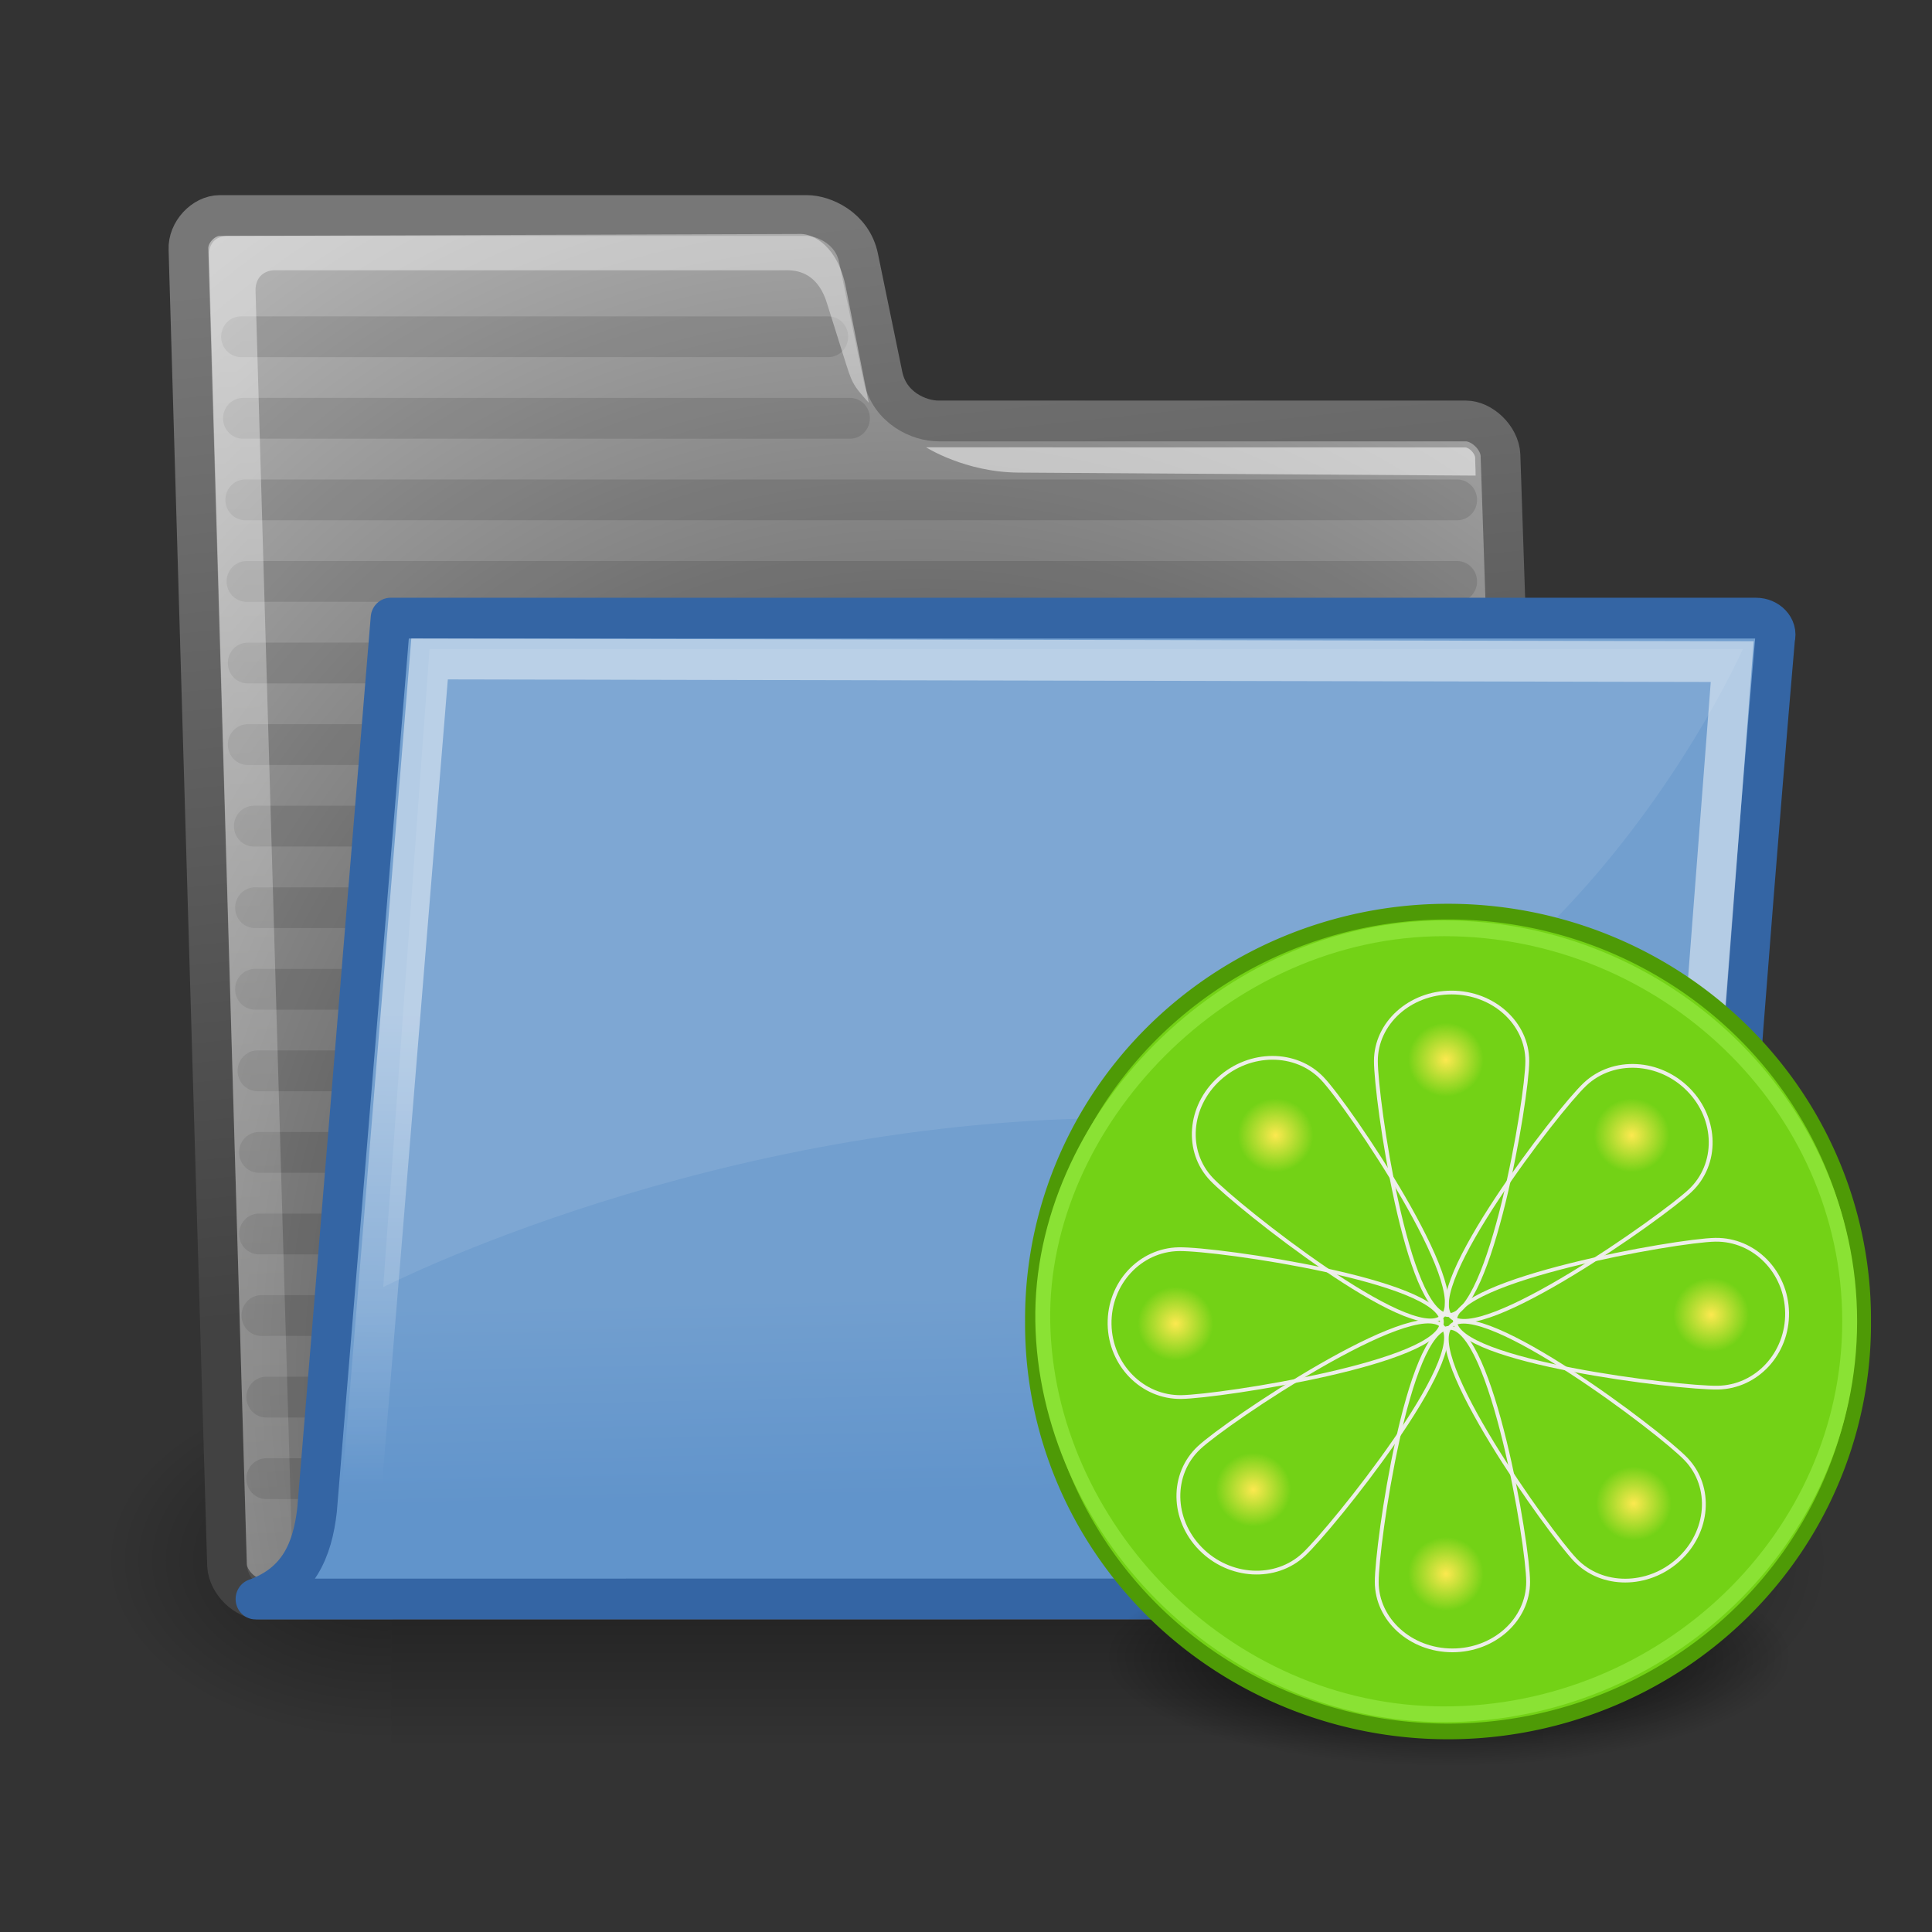 <?xml version="1.0" encoding="UTF-8" standalone="no"?>
<!-- Created with Inkscape (http://www.inkscape.org/) -->
<svg
   xmlns:dc="http://purl.org/dc/elements/1.1/"
   xmlns:cc="http://web.resource.org/cc/"
   xmlns:rdf="http://www.w3.org/1999/02/22-rdf-syntax-ns#"
   xmlns:svg="http://www.w3.org/2000/svg"
   xmlns="http://www.w3.org/2000/svg"
   xmlns:xlink="http://www.w3.org/1999/xlink"
   xmlns:sodipodi="http://sodipodi.sourceforge.net/DTD/sodipodi-0.dtd"
   xmlns:inkscape="http://www.inkscape.org/namespaces/inkscape"
   width="64px"
   height="64px"
   id="svg2676"
   sodipodi:version="0.32"
   inkscape:version="0.45.1"
   sodipodi:docbase="D:\stefan\icons\self\limewire tango icon"
   sodipodi:docname="limewire_folder.svg"
   inkscape:output_extension="org.inkscape.output.svg.inkscape"
   inkscape:export-filename="D:\stefan\icons\self\limewire tango icon\limewire_folder_16x16.png"
   inkscape:export-xdpi="22.5"
   inkscape:export-ydpi="22.5">
  <rect width="100%" height="100%" fill="#333333" stroke="none"/>
  <defs
     id="defs2678">
    <linearGradient
       inkscape:collect="always"
       id="linearGradient13518">
      <stop
         style="stop-color:#fce94f;stop-opacity:1;"
         offset="0"
         id="stop13520" />
      <stop
         style="stop-color:#fce94f;stop-opacity:0;"
         offset="1"
         id="stop13522" />
    </linearGradient>
    <radialGradient
       inkscape:collect="always"
       xlink:href="#linearGradient13518"
       id="radialGradient15687"
       gradientUnits="userSpaceOnUse"
       gradientTransform="matrix(1,0,0,0.849,0,0.945)"
       cx="-13.227"
       cy="6.273"
       fx="-13.227"
       fy="6.273"
       r="3.318" />
    <radialGradient
       inkscape:collect="always"
       xlink:href="#linearGradient13518"
       id="radialGradient15689"
       gradientUnits="userSpaceOnUse"
       gradientTransform="matrix(1,0,0,0.849,0,0.945)"
       cx="-13.227"
       cy="6.273"
       fx="-13.227"
       fy="6.273"
       r="3.318" />
    <radialGradient
       inkscape:collect="always"
       xlink:href="#linearGradient13518"
       id="radialGradient15691"
       gradientUnits="userSpaceOnUse"
       gradientTransform="matrix(1,0,0,0.849,0,0.945)"
       cx="-13.227"
       cy="6.273"
       fx="-13.227"
       fy="6.273"
       r="3.318" />
    <radialGradient
       inkscape:collect="always"
       xlink:href="#linearGradient13518"
       id="radialGradient15693"
       gradientUnits="userSpaceOnUse"
       gradientTransform="matrix(1,0,0,0.849,0,0.945)"
       cx="-13.227"
       cy="6.273"
       fx="-13.227"
       fy="6.273"
       r="3.318" />
    <radialGradient
       inkscape:collect="always"
       xlink:href="#linearGradient13518"
       id="radialGradient15695"
       gradientUnits="userSpaceOnUse"
       gradientTransform="matrix(1,0,0,0.849,0,0.945)"
       cx="-13.227"
       cy="6.273"
       fx="-13.227"
       fy="6.273"
       r="3.318" />
    <radialGradient
       inkscape:collect="always"
       xlink:href="#linearGradient13518"
       id="radialGradient15697"
       gradientUnits="userSpaceOnUse"
       gradientTransform="matrix(1,0,0,0.849,0,0.945)"
       cx="-13.227"
       cy="6.273"
       fx="-13.227"
       fy="6.273"
       r="3.318" />
    <radialGradient
       inkscape:collect="always"
       xlink:href="#linearGradient13518"
       id="radialGradient15699"
       gradientUnits="userSpaceOnUse"
       gradientTransform="matrix(1,0,0,0.849,0,0.945)"
       cx="-13.227"
       cy="6.273"
       fx="-13.227"
       fy="6.273"
       r="3.318" />
    <radialGradient
       inkscape:collect="always"
       xlink:href="#linearGradient13518"
       id="radialGradient15701"
       gradientUnits="userSpaceOnUse"
       gradientTransform="matrix(1,0,0,0.849,0,0.945)"
       cx="-13.227"
       cy="6.273"
       fx="-13.227"
       fy="6.273"
       r="3.318" />
    <radialGradient
       r="8.662"
       fy="19.009"
       fx="31.113"
       cy="19.009"
       cx="31.113"
       gradientUnits="userSpaceOnUse"
       id="radialGradient6115"
       xlink:href="#linearGradient3816"
       inkscape:collect="always" />
    <linearGradient
       y2="52.091"
       x2="9.886"
       y1="37.197"
       x1="8.916"
       gradientTransform="matrix(3.124,0,0,0.97,-79.084,272.773)"
       gradientUnits="userSpaceOnUse"
       id="linearGradient6112"
       xlink:href="#linearGradient2152"
       inkscape:collect="always" />
    <linearGradient
       inkscape:collect="always"
       id="linearGradient5204">
      <stop
         style="stop-color:#c4a000;stop-opacity:1;"
         offset="0"
         id="stop5206" />
      <stop
         style="stop-color:#c4a000;stop-opacity:0;"
         offset="1"
         id="stop5208" />
    </linearGradient>
    <linearGradient
       inkscape:collect="always"
       id="linearGradient5196">
      <stop
         style="stop-color:#c4a000;stop-opacity:1;"
         offset="0"
         id="stop5198" />
      <stop
         style="stop-color:#c4a000;stop-opacity:0;"
         offset="1"
         id="stop5200" />
    </linearGradient>
    <linearGradient
       id="linearGradient6045">
      <stop
         style="stop-color:#ffffff;stop-opacity:1;"
         offset="0"
         id="stop6047" />
      <stop
         style="stop-color:#fff520;stop-opacity:0.891;"
         offset="0.5"
         id="stop6049" />
      <stop
         style="stop-color:#fff300;stop-opacity:0;"
         offset="1"
         id="stop6051" />
    </linearGradient>
    <radialGradient
       inkscape:collect="always"
       xlink:href="#linearGradient12512"
       id="radialGradient6053"
       gradientUnits="userSpaceOnUse"
       cx="55"
       cy="125"
       fx="55"
       fy="125"
       r="14.375" />
    <linearGradient
       id="linearGradient10653">
      <stop
         style="stop-color:#f3f4ff;stop-opacity:1;"
         offset="0"
         id="stop10655" />
      <stop
         style="stop-color:#9193af;stop-opacity:1;"
         offset="1"
         id="stop10657" />
    </linearGradient>
    <linearGradient
       id="linearGradient42174">
      <stop
         style="stop-color:#a0a0a0;stop-opacity:1;"
         offset="0"
         id="stop42176" />
      <stop
         style="stop-color:#ffffff;stop-opacity:1;"
         offset="1"
         id="stop42178" />
    </linearGradient>
    <linearGradient
       id="linearGradient2145">
      <stop
         style="stop-color:#fffffd;stop-opacity:1;"
         offset="0"
         id="stop2147" />
      <stop
         style="stop-color:#cbcbc9;stop-opacity:1;"
         offset="1"
         id="stop2149" />
    </linearGradient>
    <linearGradient
       id="linearGradient37935">
      <stop
         id="stop37937"
         offset="0"
         style="stop-color:#9497b3;stop-opacity:1;" />
      <stop
         id="stop37939"
         offset="1"
         style="stop-color:#4c4059;stop-opacity:1;" />
    </linearGradient>
    <linearGradient
       id="linearGradient2152">
      <stop
         id="stop2154"
         offset="0"
         style="stop-color:#9aa29a;stop-opacity:1;" />
      <stop
         id="stop2156"
         offset="1"
         style="stop-color:#b5beb5;stop-opacity:1;" />
    </linearGradient>
    <linearGradient
       inkscape:collect="always"
       id="linearGradient3816">
      <stop
         style="stop-color:#000000;stop-opacity:1;"
         offset="0"
         id="stop3818" />
      <stop
         style="stop-color:#000000;stop-opacity:0;"
         offset="1"
         id="stop3820" />
    </linearGradient>
    <radialGradient
       inkscape:collect="always"
       xlink:href="#linearGradient3816"
       id="radialGradient3822"
       cx="31.113"
       cy="19.009"
       fx="31.113"
       fy="19.009"
       r="8.662"
       gradientUnits="userSpaceOnUse" />
    <linearGradient
       inkscape:collect="always"
       xlink:href="#linearGradient2152"
       id="linearGradient4307"
       gradientUnits="userSpaceOnUse"
       gradientTransform="matrix(3.124,0,0,0.97,-31.888,-19.595)"
       x1="8.916"
       y1="37.197"
       x2="9.886"
       y2="52.091" />
    <radialGradient
       inkscape:collect="always"
       xlink:href="#linearGradient10653"
       id="radialGradient4309"
       gradientUnits="userSpaceOnUse"
       cx="11.329"
       cy="10.584"
       fx="11.329"
       fy="10.584"
       r="15.532" />
    <radialGradient
       inkscape:collect="always"
       xlink:href="#linearGradient2145"
       id="radialGradient4311"
       gradientUnits="userSpaceOnUse"
       cx="11.902"
       cy="10.045"
       fx="11.902"
       fy="10.045"
       r="29.293" />
    <linearGradient
       inkscape:collect="always"
       xlink:href="#linearGradient42174"
       id="linearGradient4313"
       gradientUnits="userSpaceOnUse"
       x1="6.342"
       y1="7.789"
       x2="22.218"
       y2="25.884" />
    <radialGradient
       inkscape:collect="always"
       xlink:href="#linearGradient5196"
       id="radialGradient5202"
       cx="23.375"
       cy="10.973"
       fx="23.375"
       fy="10.973"
       r="3.348"
       gradientTransform="matrix(3.63,0,0,3.742,-61.486,-29.186)"
       gradientUnits="userSpaceOnUse" />
    <linearGradient
       inkscape:collect="always"
       xlink:href="#linearGradient5204"
       id="linearGradient5210"
       x1="19.667"
       y1="4.257"
       x2="20.33"
       y2="5.285"
       gradientUnits="userSpaceOnUse" />
    <radialGradient
       inkscape:collect="always"
       xlink:href="#linearGradient37935"
       id="radialGradient5212"
       gradientUnits="userSpaceOnUse"
       cx="8.747"
       cy="6.828"
       fx="8.747"
       fy="6.828"
       r="29.89" />
    <radialGradient
       r="117.143"
       fy="486.648"
       fx="605.714"
       cy="486.648"
       cx="605.714"
       gradientTransform="matrix(-2.774,0,0,1.97,112.762,-872.885)"
       gradientUnits="userSpaceOnUse"
       id="radialGradient5441"
       xlink:href="#linearGradient5060"
       inkscape:collect="always" />
    <radialGradient
       r="117.143"
       fy="486.648"
       fx="605.714"
       cy="486.648"
       cx="605.714"
       gradientTransform="matrix(2.774,0,0,1.97,-1891.633,-872.885)"
       gradientUnits="userSpaceOnUse"
       id="radialGradient5439"
       xlink:href="#linearGradient5060"
       inkscape:collect="always" />
    <linearGradient
       y2="609.505"
       x2="302.857"
       y1="366.648"
       x1="302.857"
       gradientTransform="matrix(2.774,0,0,1.97,-1892.179,-872.885)"
       gradientUnits="userSpaceOnUse"
       id="linearGradient5437"
       xlink:href="#linearGradient5048"
       inkscape:collect="always" />
    <linearGradient
       inkscape:collect="always"
       id="linearGradient5060">
      <stop
         style="stop-color:black;stop-opacity:1;"
         offset="0"
         id="stop5062" />
      <stop
         style="stop-color:black;stop-opacity:0;"
         offset="1"
         id="stop5064" />
    </linearGradient>
    <linearGradient
       id="linearGradient5048">
      <stop
         style="stop-color:black;stop-opacity:0;"
         offset="0"
         id="stop5050" />
      <stop
         id="stop5056"
         offset="0.5"
         style="stop-color:black;stop-opacity:1;" />
      <stop
         style="stop-color:black;stop-opacity:0;"
         offset="1"
         id="stop5052" />
    </linearGradient>
    <linearGradient
       id="linearGradient12512">
      <stop
         style="stop-color:#ffffff;stop-opacity:1;"
         offset="0"
         id="stop12513" />
      <stop
         style="stop-color:#fff520;stop-opacity:0.891;"
         offset="0.5"
         id="stop12517" />
      <stop
         style="stop-color:#fff300;stop-opacity:0;"
         offset="1"
         id="stop12514" />
    </linearGradient>
    <radialGradient
       inkscape:collect="always"
       xlink:href="#linearGradient12512"
       id="radialGradient278"
       gradientUnits="userSpaceOnUse"
       cx="55"
       cy="125"
       fx="55"
       fy="125"
       r="14.375" />
    <linearGradient
       id="linearGradient2094">
      <stop
         style="stop-color:#d6e3f0;stop-opacity:1;"
         offset="0"
         id="stop2096" />
      <stop
         style="stop-color:#95b1cf;stop-opacity:1;"
         offset="1"
         id="stop2098" />
    </linearGradient>
    <linearGradient
       id="linearGradient2803">
      <stop
         id="stop2805"
         offset="0"
         style="stop-color:#ffffff;stop-opacity:1;" />
      <stop
         id="stop2807"
         offset="1"
         style="stop-color:#cbcbcb;stop-opacity:1;" />
    </linearGradient>
    <linearGradient
       id="linearGradient2795">
      <stop
         id="stop2797"
         offset="0"
         style="stop-color:#000000;stop-opacity:0.069;" />
      <stop
         id="stop2799"
         offset="1"
         style="stop-color:#ffffff;stop-opacity:1;" />
    </linearGradient>
    <radialGradient
       inkscape:collect="always"
       xlink:href="#linearGradient5060"
       id="radialGradient5013"
       gradientUnits="userSpaceOnUse"
       cx="605.714"
       cy="486.648"
       fx="605.714"
       fy="486.648"
       r="117.143"
       gradientTransform="matrix(2.774,0,0,1.97,-1891.633,-872.885)" />
    <linearGradient
       inkscape:collect="always"
       xlink:href="#linearGradient5048"
       id="linearGradient5016"
       gradientUnits="userSpaceOnUse"
       x1="302.857"
       y1="366.648"
       x2="302.857"
       y2="609.505"
       gradientTransform="matrix(2.774,0,0,1.97,-1892.179,-872.885)" />
    <radialGradient
       inkscape:collect="always"
       xlink:href="#linearGradient5060"
       id="radialGradient5020"
       gradientUnits="userSpaceOnUse"
       gradientTransform="matrix(-2.774,0,0,1.97,112.762,-872.885)"
       cx="605.714"
       cy="486.648"
       fx="605.714"
       fy="486.648"
       r="117.143" />
    <linearGradient
       id="linearGradient5791">
      <stop
         style="stop-color:#ffffff;stop-opacity:1;"
         offset="0"
         id="stop5793" />
      <stop
         style="stop-color:#fff520;stop-opacity:0.891;"
         offset="0.5"
         id="stop5795" />
      <stop
         style="stop-color:#fff300;stop-opacity:0;"
         offset="1"
         id="stop5797" />
    </linearGradient>
    <linearGradient
       id="linearGradient3983">
      <stop
         id="stop3984"
         offset="0"
         style="stop-color:#ffffff;stop-opacity:0.876;" />
      <stop
         id="stop3985"
         offset="1"
         style="stop-color:#fffffe;stop-opacity:0;" />
    </linearGradient>
    <linearGradient
       id="linearGradient1789">
      <stop
         id="stop1790"
         offset="0"
         style="stop-color:#202020;stop-opacity:1;" />
      <stop
         id="stop1791"
         offset="1"
         style="stop-color:#b9b9b9;stop-opacity:1;" />
    </linearGradient>
    <linearGradient
       inkscape:collect="always"
       id="linearGradient319">
      <stop
         style="stop-color:#ffffff;stop-opacity:1;"
         offset="0"
         id="stop320" />
      <stop
         style="stop-color:#ffffff;stop-opacity:0;"
         offset="1"
         id="stop321" />
    </linearGradient>
    <linearGradient
       id="linearGradient3096">
      <stop
         style="stop-color:#424242;stop-opacity:1;"
         offset="0"
         id="stop3098" />
      <stop
         style="stop-color:#777777;stop-opacity:1;"
         offset="1"
         id="stop3100" />
    </linearGradient>
    <linearGradient
       id="linearGradient9766">
      <stop
         id="stop9768"
         offset="0"
         style="stop-color:#6194cb;stop-opacity:1;" />
      <stop
         id="stop9770"
         offset="1"
         style="stop-color:#729fcf;stop-opacity:1;" />
    </linearGradient>
    <linearGradient
       id="linearGradient5762">
      <stop
         id="stop5764"
         offset="0"
         style="stop-color:black;stop-opacity:0;" />
      <stop
         style="stop-color:black;stop-opacity:1;"
         offset="0.5"
         id="stop5766" />
      <stop
         id="stop5768"
         offset="1"
         style="stop-color:black;stop-opacity:0;" />
    </linearGradient>
    <linearGradient
       inkscape:collect="always"
       xlink:href="#linearGradient5048"
       id="linearGradient5964"
       gradientUnits="userSpaceOnUse"
       gradientTransform="matrix(6.0069739e-2,0,0,3.750007e-2,5.972,32.334)"
       x1="302.857"
       y1="366.648"
       x2="302.857"
       y2="609.505" />
    <radialGradient
       inkscape:collect="always"
       xlink:href="#linearGradient5060"
       id="radialGradient5966"
       gradientUnits="userSpaceOnUse"
       gradientTransform="matrix(6.0069739e-2,0,0,3.750007e-2,5.984,32.334)"
       cx="605.714"
       cy="486.648"
       fx="605.714"
       fy="486.648"
       r="117.143" />
    <radialGradient
       inkscape:collect="always"
       xlink:href="#linearGradient5060"
       id="radialGradient5968"
       gradientUnits="userSpaceOnUse"
       gradientTransform="matrix(-6.0069739e-2,0,0,3.750007e-2,49.382,32.334)"
       cx="605.714"
       cy="486.648"
       fx="605.714"
       fy="486.648"
       r="117.143" />
    <radialGradient
       inkscape:collect="always"
       xlink:href="#linearGradient1789"
       id="radialGradient5970"
       gradientUnits="userSpaceOnUse"
       gradientTransform="matrix(1.055,-2.734504e-2,0.178,1.191,0.953,4.893)"
       cx="20.706"
       cy="37.518"
       fx="20.706"
       fy="37.518"
       r="30.905" />
    <linearGradient
       inkscape:collect="always"
       xlink:href="#linearGradient3096"
       id="linearGradient5972"
       gradientUnits="userSpaceOnUse"
       gradientTransform="translate(4.525,12.018)"
       x1="18.113"
       y1="31.368"
       x2="15.515"
       y2="6.18" />
    <linearGradient
       inkscape:collect="always"
       xlink:href="#linearGradient3983"
       id="linearGradient5974"
       gradientUnits="userSpaceOnUse"
       gradientTransform="matrix(1.517,0,0,0.709,3.645,10.7)"
       x1="6.23"
       y1="13.773"
       x2="9.898"
       y2="66.834" />
    <linearGradient
       inkscape:collect="always"
       xlink:href="#linearGradient9766"
       id="linearGradient5976"
       gradientUnits="userSpaceOnUse"
       gradientTransform="translate(4.525,12.018)"
       x1="22.176"
       y1="36.988"
       x2="22.065"
       y2="32.05" />
    <linearGradient
       inkscape:collect="always"
       xlink:href="#linearGradient319"
       id="linearGradient5978"
       gradientUnits="userSpaceOnUse"
       gradientTransform="matrix(1.317,0,0,0.816,3.645,10.7)"
       x1="13.036"
       y1="32.567"
       x2="12.854"
       y2="46.689" />
    <radialGradient
       inkscape:collect="always"
       xlink:href="#linearGradient3816"
       id="radialGradient6008"
       gradientUnits="userSpaceOnUse"
       cx="31.113"
       cy="19.009"
       fx="31.113"
       fy="19.009"
       r="8.662" />
    <radialGradient
       inkscape:collect="always"
       xlink:href="#linearGradient13518"
       id="radialGradient6010"
       gradientUnits="userSpaceOnUse"
       gradientTransform="matrix(1,0,0,0.849,0,0.945)"
       cx="-13.227"
       cy="6.273"
       fx="-13.227"
       fy="6.273"
       r="3.318" />
    <radialGradient
       inkscape:collect="always"
       xlink:href="#linearGradient13518"
       id="radialGradient6012"
       gradientUnits="userSpaceOnUse"
       gradientTransform="matrix(1,0,0,0.849,0,0.945)"
       cx="-13.227"
       cy="6.273"
       fx="-13.227"
       fy="6.273"
       r="3.318" />
    <radialGradient
       inkscape:collect="always"
       xlink:href="#linearGradient13518"
       id="radialGradient6014"
       gradientUnits="userSpaceOnUse"
       gradientTransform="matrix(1,0,0,0.849,0,0.945)"
       cx="-13.227"
       cy="6.273"
       fx="-13.227"
       fy="6.273"
       r="3.318" />
    <radialGradient
       inkscape:collect="always"
       xlink:href="#linearGradient13518"
       id="radialGradient6016"
       gradientUnits="userSpaceOnUse"
       gradientTransform="matrix(1,0,0,0.849,0,0.945)"
       cx="-13.227"
       cy="6.273"
       fx="-13.227"
       fy="6.273"
       r="3.318" />
    <radialGradient
       inkscape:collect="always"
       xlink:href="#linearGradient13518"
       id="radialGradient6018"
       gradientUnits="userSpaceOnUse"
       gradientTransform="matrix(1,0,0,0.849,0,0.945)"
       cx="-13.227"
       cy="6.273"
       fx="-13.227"
       fy="6.273"
       r="3.318" />
    <radialGradient
       inkscape:collect="always"
       xlink:href="#linearGradient13518"
       id="radialGradient6020"
       gradientUnits="userSpaceOnUse"
       gradientTransform="matrix(1,0,0,0.849,0,0.945)"
       cx="-13.227"
       cy="6.273"
       fx="-13.227"
       fy="6.273"
       r="3.318" />
    <radialGradient
       inkscape:collect="always"
       xlink:href="#linearGradient13518"
       id="radialGradient6022"
       gradientUnits="userSpaceOnUse"
       gradientTransform="matrix(1,0,0,0.849,0,0.945)"
       cx="-13.227"
       cy="6.273"
       fx="-13.227"
       fy="6.273"
       r="3.318" />
    <radialGradient
       inkscape:collect="always"
       xlink:href="#linearGradient13518"
       id="radialGradient6024"
       gradientUnits="userSpaceOnUse"
       gradientTransform="matrix(1,0,0,0.849,0,0.945)"
       cx="-13.227"
       cy="6.273"
       fx="-13.227"
       fy="6.273"
       r="3.318" />
  </defs>
  <sodipodi:namedview
     id="base"
     pagecolor="#ffffff"
     bordercolor="#666666"
     borderopacity="1.0"
     inkscape:pageopacity="0"
     inkscape:pageshadow="2"
     inkscape:zoom="8"
     inkscape:cx="26.541013"
     inkscape:cy="33.409923"
     inkscape:current-layer="layer1"
     showgrid="true"
     inkscape:document-units="px"
     inkscape:grid-bbox="true"
     inkscape:window-width="1280"
     inkscape:window-height="911"
     inkscape:window-x="-4"
     inkscape:window-y="22" />
  <g
     id="layer1"
     inkscape:label="Layer 1"
     inkscape:groupmode="layer">
    <g
       id="g5938"
       transform="matrix(1.316,0,0,1.351,-4.385,-16.65)">
      <rect
         style="opacity:0.402;color:#000000;fill:url(#linearGradient5964);fill-opacity:1;fill-rule:nonzero;stroke:none;stroke-width:1;stroke-linecap:round;stroke-linejoin:miter;marker:none;marker-start:none;marker-mid:none;marker-end:none;stroke-miterlimit:4;stroke-dasharray:none;stroke-dashoffset:0;stroke-opacity:1;visibility:visible;display:inline;overflow:visible"
         id="rect4173"
         width="29.005"
         height="9.107"
         x="13.18"
         y="46.083" />
      <path
         style="opacity:0.402;color:#000000;fill:url(#radialGradient5966);fill-opacity:1;fill-rule:nonzero;stroke:none;stroke-width:1;stroke-linecap:round;stroke-linejoin:miter;marker:none;marker-start:none;marker-mid:none;marker-end:none;stroke-miterlimit:4;stroke-dasharray:none;stroke-dashoffset:0;stroke-opacity:1;visibility:visible;display:inline;overflow:visible"
         d="M 42.185,46.083 C 42.185,46.083 42.185,55.19 42.185,55.19 C 45.279,55.207 49.664,53.15 49.664,50.636 C 49.664,48.122 46.212,46.083 42.185,46.083 z "
         id="path5058"
         sodipodi:nodetypes="cccc" />
      <path
         sodipodi:nodetypes="cccc"
         id="path5018"
         d="M 13.18,46.083 C 13.18,46.083 13.18,55.19 13.18,55.19 C 10.087,55.207 5.702,53.15 5.702,50.636 C 5.702,48.122 9.154,46.083 13.18,46.083 z "
         style="opacity:0.402;color:#000000;fill:url(#radialGradient5968);fill-opacity:1;fill-rule:nonzero;stroke:none;stroke-width:1;stroke-linecap:round;stroke-linejoin:miter;marker:none;marker-start:none;marker-mid:none;marker-end:none;stroke-miterlimit:4;stroke-dasharray:none;stroke-dashoffset:0;stroke-opacity:1;visibility:visible;display:inline;overflow:visible" />
      <path
         d="M 9.047,50.706 C 9.068,51.122 9.507,51.538 9.923,51.538 L 41.25,51.538 C 41.666,51.538 42.061,51.122 42.039,50.706 L 41.102,23.479 C 41.081,23.063 40.643,22.646 40.226,22.646 L 26.955,22.646 C 26.47,22.646 25.721,22.331 25.554,21.54 L 24.942,18.647 C 24.787,17.911 24.06,17.609 23.644,17.609 L 8.865,17.609 C 8.449,17.609 8.054,18.025 8.076,18.441 L 9.047,50.706 z "
         id="path216"
         style="fill:url(#radialGradient5970);fill-opacity:1;fill-rule:nonzero;stroke:url(#linearGradient5972);stroke-width:1;stroke-linecap:round;stroke-linejoin:round;stroke-miterlimit:4;stroke-dasharray:none;stroke-opacity:1"
         sodipodi:nodetypes="ccccccssssccc" />
      <path
         sodipodi:nodetypes="cc"
         id="path9788"
         d="M 9.751,34.581 L 40.017,34.581"
         style="opacity:0.114;color:#000000;fill:#729fcf;fill-opacity:1;fill-rule:nonzero;stroke:#000000;stroke-width:1;stroke-linecap:round;stroke-linejoin:round;marker:none;marker-start:none;marker-mid:none;marker-end:none;stroke-miterlimit:4;stroke-dasharray:none;stroke-dashoffset:0;stroke-opacity:1;visibility:visible;display:inline;overflow:visible" />
      <path
         sodipodi:nodetypes="cc"
         id="path9784"
         d="M 9.567,30.581 L 40.014,30.581"
         style="opacity:0.114;color:#000000;fill:#729fcf;fill-opacity:1;fill-rule:nonzero;stroke:#000000;stroke-width:1;stroke-linecap:round;stroke-linejoin:round;marker:none;marker-start:none;marker-mid:none;marker-end:none;stroke-miterlimit:4;stroke-dasharray:none;stroke-dashoffset:0;stroke-opacity:1;visibility:visible;display:inline;overflow:visible" />
      <path
         style="opacity:0.114;color:#000000;fill:#729fcf;fill-opacity:1;fill-rule:nonzero;stroke:#000000;stroke-width:1;stroke-linecap:round;stroke-linejoin:round;marker:none;marker-start:none;marker-mid:none;marker-end:none;stroke-miterlimit:4;stroke-dasharray:none;stroke-dashoffset:0;stroke-opacity:1;visibility:visible;display:inline;overflow:visible"
         d="M 9.506,24.581 L 40.013,24.581"
         id="path9778"
         sodipodi:nodetypes="cc" />
      <path
         style="opacity:0.114;color:#000000;fill:#729fcf;fill-opacity:1;fill-rule:nonzero;stroke:#000000;stroke-width:1;stroke-linecap:round;stroke-linejoin:round;marker:none;marker-start:none;marker-mid:none;marker-end:none;stroke-miterlimit:4;stroke-dasharray:none;stroke-dashoffset:0;stroke-opacity:1;visibility:visible;display:inline;overflow:visible"
         d="M 9.911,44.581 L 40.02,44.581"
         id="path9798"
         sodipodi:nodetypes="cc" />
      <path
         sodipodi:nodetypes="cc"
         id="path9800"
         d="M 10.034,46.581 L 40.022,46.581"
         style="opacity:0.114;color:#000000;fill:#729fcf;fill-opacity:1;fill-rule:nonzero;stroke:#000000;stroke-width:1;stroke-linecap:round;stroke-linejoin:round;marker:none;marker-start:none;marker-mid:none;marker-end:none;stroke-miterlimit:4;stroke-dasharray:none;stroke-dashoffset:0;stroke-opacity:1;visibility:visible;display:inline;overflow:visible" />
      <path
         style="opacity:0.114;color:#000000;fill:#729fcf;fill-opacity:1;fill-rule:nonzero;stroke:#000000;stroke-width:1;stroke-linecap:round;stroke-linejoin:round;marker:none;marker-start:none;marker-mid:none;marker-end:none;stroke-miterlimit:4;stroke-dasharray:none;stroke-dashoffset:0;stroke-opacity:1;visibility:visible;display:inline;overflow:visible"
         d="M 9.567,28.581 L 40.014,28.581"
         id="path9782"
         sodipodi:nodetypes="cc" />
      <path
         sodipodi:nodetypes="cc"
         id="path9780"
         d="M 9.536,26.581 L 40.013,26.581"
         style="opacity:0.114;color:#000000;fill:#729fcf;fill-opacity:1;fill-rule:nonzero;stroke:#000000;stroke-width:1;stroke-linecap:round;stroke-linejoin:round;marker:none;marker-start:none;marker-mid:none;marker-end:none;stroke-miterlimit:4;stroke-dasharray:none;stroke-dashoffset:0;stroke-opacity:1;visibility:visible;display:inline;overflow:visible" />
      <path
         sodipodi:nodetypes="cc"
         id="path9776"
         d="M 9.447,22.581 L 24.728,22.581"
         style="opacity:0.114;color:#000000;fill:#729fcf;fill-opacity:1;fill-rule:nonzero;stroke:#000000;stroke-width:1;stroke-linecap:round;stroke-linejoin:round;marker:none;marker-start:none;marker-mid:none;marker-end:none;stroke-miterlimit:4;stroke-dasharray:none;stroke-dashoffset:0;stroke-opacity:1;visibility:visible;display:inline;overflow:visible" />
      <path
         style="opacity:0.114;color:#000000;fill:#729fcf;fill-opacity:1;fill-rule:nonzero;stroke:#000000;stroke-width:1;stroke-linecap:round;stroke-linejoin:round;marker:none;marker-start:none;marker-mid:none;marker-end:none;stroke-miterlimit:4;stroke-dasharray:none;stroke-dashoffset:0;stroke-opacity:1;visibility:visible;display:inline;overflow:visible"
         d="M 9.399,20.581 L 24.182,20.581"
         id="path9774"
         sodipodi:nodetypes="cc" />
      <path
         style="opacity:0.114;color:#000000;fill:#729fcf;fill-opacity:1;fill-rule:nonzero;stroke:#000000;stroke-width:1;stroke-linecap:round;stroke-linejoin:round;marker:none;marker-start:none;marker-mid:none;marker-end:none;stroke-miterlimit:4;stroke-dasharray:none;stroke-dashoffset:0;stroke-opacity:1;visibility:visible;display:inline;overflow:visible"
         d="M 9.85,40.581 L 40.019,40.581"
         id="path9794"
         sodipodi:nodetypes="cc" />
      <path
         sodipodi:nodetypes="cc"
         id="path9792"
         d="M 9.813,38.581 L 40.018,38.581"
         style="opacity:0.114;color:#000000;fill:#729fcf;fill-opacity:1;fill-rule:nonzero;stroke:#000000;stroke-width:1;stroke-linecap:round;stroke-linejoin:round;marker:none;marker-start:none;marker-mid:none;marker-end:none;stroke-miterlimit:4;stroke-dasharray:none;stroke-dashoffset:0;stroke-opacity:1;visibility:visible;display:inline;overflow:visible" />
      <path
         style="opacity:0.114;color:#000000;fill:#729fcf;fill-opacity:1;fill-rule:nonzero;stroke:#000000;stroke-width:1;stroke-linecap:round;stroke-linejoin:round;marker:none;marker-start:none;marker-mid:none;marker-end:none;stroke-miterlimit:4;stroke-dasharray:none;stroke-dashoffset:0;stroke-opacity:1;visibility:visible;display:inline;overflow:visible"
         d="M 9.751,36.581 L 40.017,36.581"
         id="path9790"
         sodipodi:nodetypes="cc" />
      <path
         style="opacity:0.114;color:#000000;fill:#729fcf;fill-opacity:1;fill-rule:nonzero;stroke:#000000;stroke-width:1;stroke-linecap:round;stroke-linejoin:round;marker:none;marker-start:none;marker-mid:none;marker-end:none;stroke-miterlimit:4;stroke-dasharray:none;stroke-dashoffset:0;stroke-opacity:1;visibility:visible;display:inline;overflow:visible"
         d="M 9.721,32.581 L 40.017,32.581"
         id="path9786"
         sodipodi:nodetypes="cc" />
      <path
         sodipodi:nodetypes="cc"
         id="path9796"
         d="M 9.85,42.581 L 40.019,42.581"
         style="opacity:0.114;color:#000000;fill:#729fcf;fill-opacity:1;fill-rule:nonzero;stroke:#000000;stroke-width:1;stroke-linecap:round;stroke-linejoin:round;marker:none;marker-start:none;marker-mid:none;marker-end:none;stroke-miterlimit:4;stroke-dasharray:none;stroke-dashoffset:0;stroke-opacity:1;visibility:visible;display:inline;overflow:visible" />
      <path
         style="opacity:0.114;color:#000000;fill:#729fcf;fill-opacity:1;fill-rule:nonzero;stroke:#000000;stroke-width:1;stroke-linecap:round;stroke-linejoin:round;marker:none;marker-start:none;marker-mid:none;marker-end:none;stroke-miterlimit:4;stroke-dasharray:none;stroke-dashoffset:0;stroke-opacity:1;visibility:visible;display:inline;overflow:visible"
         d="M 10.034,48.581 L 40.022,48.581"
         id="path9802"
         sodipodi:nodetypes="cc" />
      <path
         style="opacity:0.451;color:#000000;fill:url(#linearGradient5974);fill-opacity:1;fill-rule:nonzero;stroke:none;stroke-width:1.214;stroke-linecap:butt;stroke-linejoin:miter;marker:none;marker-start:none;marker-mid:none;marker-end:none;stroke-miterlimit:4;stroke-dashoffset:0;stroke-opacity:1;visibility:visible;display:block;overflow:visible"
         d="M 10.593,50.882 C 10.61,51.194 10.412,51.403 10.095,51.299 L 10.095,51.299 C 9.777,51.194 9.558,50.986 9.542,50.674 L 8.594,18.61 C 8.577,18.297 8.759,18.109 9.071,18.109 L 23.493,18.061 C 23.806,18.061 24.425,18.362 24.626,19.383 L 25.2,22.199 C 24.773,21.734 24.781,21.719 24.562,21.042 L 24.156,19.783 C 23.937,19.055 23.458,18.951 23.146,18.951 L 10.258,18.951 C 9.946,18.951 9.748,19.159 9.765,19.471 L 10.703,50.986 L 10.593,50.882 z "
         id="path219"
         sodipodi:nodetypes="cccccccccscccccc" />
      <path
         sodipodi:nodetypes="cscscs"
         id="path221"
         d="M 40.465,23.551 C 40.465,23.45 40.318,23.294 40.207,23.294 L 26.644,23.292 C 26.644,23.292 27.625,23.904 28.968,23.912 L 40.476,23.986 C 40.476,23.766 40.465,23.72 40.465,23.551 z "
         style="fill:#ffffff;fill-opacity:0.508;fill-rule:nonzero;stroke:none;stroke-width:0.999;stroke-miterlimit:4" />
      <path
         style="color:#000000;fill:url(#linearGradient5976);fill-opacity:1;fill-rule:nonzero;stroke:#3465a4;stroke-width:1;stroke-linecap:butt;stroke-linejoin:round;marker:none;marker-start:none;marker-mid:none;marker-end:none;stroke-miterlimit:4;stroke-dasharray:none;stroke-dashoffset:0;stroke-opacity:1;visibility:visible;display:block"
         d="M 44.308,51.529 C 45.452,51.485 46.271,50.433 46.355,49.208 C 47.147,37.659 48.015,27.976 48.015,27.976 C 48.087,27.728 47.847,27.481 47.535,27.481 L 13.163,27.481 C 13.163,27.481 11.313,49.348 11.313,49.348 C 11.199,50.33 10.847,51.153 9.763,51.532 L 44.308,51.529 z "
         id="path233"
         sodipodi:nodetypes="cscccscc"
         inkscape:export-filename="/home/jimmac/ximian_art/icons/nautilus/suse93/gnome-fs-directory.png"
         inkscape:export-xdpi="74.800003"
         inkscape:export-ydpi="74.800003" />
      <path
         sodipodi:nodetypes="ccsscsc"
         id="path304"
         d="M 14.145,28.482 L 46.936,28.547 L 45.362,48.549 C 45.278,49.62 44.911,49.977 43.49,49.977 C 41.618,49.977 14.812,49.945 12.095,49.945 C 12.328,49.624 12.429,48.956 12.43,48.94 L 14.145,28.482 z "
         style="opacity:0.466;fill:none;fill-opacity:1;fill-rule:evenodd;stroke:url(#linearGradient5978);stroke-width:1px;stroke-linecap:round;stroke-linejoin:miter;stroke-opacity:1" />
      <path
         sodipodi:nodetypes="ccccc"
         id="path323"
         d="M 14.145,28.241 L 12.978,43.885 C 12.978,43.885 21.275,39.737 31.645,39.737 C 42.015,39.737 47.2,28.241 47.2,28.241 L 14.145,28.241 z "
         style="fill:#ffffff;fill-opacity:0.089;fill-rule:evenodd;stroke:none;stroke-width:1px;stroke-linecap:butt;stroke-linejoin:miter;stroke-opacity:1" />
    </g>
    <g
       id="g16040"
       transform="matrix(0.513,0,0,0.501,31.56,28.028)">
      <path
         transform="matrix(2.563,0,0,0.837,-47.747,37.678)"
         sodipodi:type="arc"
         style="color:#000000;fill:url(#radialGradient6008);fill-opacity:1;fill-rule:evenodd;stroke:none;stroke-width:1px;stroke-linecap:round;stroke-linejoin:round;marker:none;marker-start:none;marker-mid:none;marker-end:none;stroke-miterlimit:4;stroke-dasharray:none;stroke-dashoffset:0;stroke-opacity:1;visibility:visible;display:inline;overflow:visible"
         id="path4318"
         sodipodi:cx="31.112698"
         sodipodi:cy="19.008621"
         sodipodi:rx="8.6620579"
         sodipodi:ry="8.6620579"
         d="M 39.775 19.009 A 8.662 8.662 0 1 1  22.451,19.009 A 8.662 8.662 0 1 1  39.775 19.009 z" />
      <g
         transform="translate(-0.115,0)"
         id="g15703">
        <g
           id="g6565"
           transform="translate(0.137,-9.1916531e-2)">
          <path
             transform="matrix(1.054,0,0,1.133,-5.599,-3.235)"
             d="M 61.091 30.682 A 25.455 23.773 0 1 1  10.182,30.682 A 25.455 23.773 0 1 1  61.091 30.682 z"
             sodipodi:ry="23.772728"
             sodipodi:rx="25.454546"
             sodipodi:cy="30.681818"
             sodipodi:cx="35.636364"
             id="path2684"
             style="fill:#73d216;fill-opacity:1;fill-rule:evenodd;stroke:#4e9a06;stroke-width:0.915;stroke-linecap:butt;stroke-linejoin:round;stroke-miterlimit:4;stroke-dasharray:none;stroke-dashoffset:0;stroke-opacity:1"
             sodipodi:type="arc" />
          <path
             sodipodi:nodetypes="csssc"
             id="path4624"
             d="M 61.54,30.682 C 61.54,43.804 49.687,54.455 35.636,54.455 C 21.585,54.455 10.21,43.055 10.002,30.682 C 9.799,18.642 21.585,6.909 35.636,6.909 C 49.687,6.909 61.54,17.559 61.54,30.682 z "
             style="fill:none;fill-opacity:1;fill-rule:evenodd;stroke:#8ae234;stroke-width:0.951;stroke-linecap:butt;stroke-linejoin:round;stroke-miterlimit:4;stroke-dashoffset:0;stroke-opacity:1"
             transform="matrix(1.011,0,0,1.093,-4.319,-2.023)" />
        </g>
        <g
           id="g15664"
           transform="translate(-0.471,0.558)">
          <path
             transform="matrix(0.734,0,0,0.864,31.14,13.147)"
             d="M -9.909 6.273 A 3.318 2.818 0 1 1  -16.545,6.273 A 3.318 2.818 0 1 1  -9.909 6.273 z"
             sodipodi:ry="2.8181818"
             sodipodi:rx="3.3181818"
             sodipodi:cy="6.272727"
             sodipodi:cx="-13.227273"
             id="path15508"
             style="fill:url(#radialGradient6010);fill-opacity:1;fill-rule:evenodd;stroke:none;stroke-width:0.25;stroke-linecap:butt;stroke-linejoin:round;stroke-miterlimit:4;stroke-dasharray:none;stroke-dashoffset:0;stroke-opacity:1"
             sodipodi:type="arc" />
          <g
             id="g15622">
            <g
               id="g15572">
              <path
                 sodipodi:nodetypes="csssc"
                 id="path6569"
                 d="M 37.689,13.655 C 37.689,16.156 35.313,30.453 32.615,30.453 C 29.916,30.453 27.912,16.156 27.912,13.655 C 27.912,11.154 30.102,9.124 32.8,9.124 C 35.499,9.124 37.689,11.154 37.689,13.655 z "
                 style="fill:none;fill-opacity:1;fill-rule:evenodd;stroke:#eeeeec;stroke-width:0.248;stroke-linecap:butt;stroke-linejoin:round;stroke-miterlimit:4;stroke-dashoffset:0;stroke-opacity:0.984" />
              <path
                 sodipodi:nodetypes="csssc"
                 id="path7541"
                 d="M 37.743,48.09 C 37.743,45.589 35.368,31.292 32.669,31.292 C 29.971,31.292 27.966,45.589 27.966,48.09 C 27.966,50.591 30.156,52.621 32.855,52.621 C 35.553,52.621 37.743,50.591 37.743,48.09 z "
                 style="fill:none;fill-opacity:1;fill-rule:evenodd;stroke:#eeeeec;stroke-width:0.248;stroke-linecap:butt;stroke-linejoin:round;stroke-miterlimit:4;stroke-dashoffset:0;stroke-opacity:0.984" />
            </g>
            <g
               id="g15584"
               transform="matrix(-1.6416582e-2,-1,1,-1.6416582e-2,2.132,64.22)">
              <path
                 sodipodi:nodetypes="csssc"
                 id="path15578"
                 d="M 37.901,13.682 C 37.901,16.198 35.526,30.578 32.827,30.578 C 30.129,30.578 28.124,16.198 28.124,13.682 C 28.124,11.166 30.314,9.125 33.013,9.125 C 35.711,9.125 37.901,11.166 37.901,13.682 z "
                 style="fill:none;fill-opacity:1;fill-rule:evenodd;stroke:#eeeeec;stroke-width:0.249;stroke-linecap:butt;stroke-linejoin:round;stroke-miterlimit:4;stroke-dashoffset:0;stroke-opacity:0.984" />
              <path
                 sodipodi:nodetypes="csssc"
                 id="path15580"
                 d="M 37.955,48.318 C 37.955,45.802 35.58,31.422 32.881,31.422 C 30.183,31.422 28.178,45.802 28.178,48.318 C 28.178,50.834 30.368,52.875 33.067,52.875 C 35.765,52.875 37.955,50.834 37.955,48.318 z "
                 style="fill:none;fill-opacity:1;fill-rule:evenodd;stroke:#eeeeec;stroke-width:0.249;stroke-linecap:butt;stroke-linejoin:round;stroke-miterlimit:4;stroke-dashoffset:0;stroke-opacity:0.984" />
            </g>
            <g
               id="g15598"
               transform="matrix(0.732,-0.681,0.681,0.732,-12.432,30.482)">
              <path
                 sodipodi:nodetypes="csssc"
                 id="path15600"
                 d="M 37.689,13.655 C 37.689,16.156 35.313,30.453 32.615,30.453 C 29.916,30.453 27.912,16.156 27.912,13.655 C 27.912,11.154 30.102,9.124 32.8,9.124 C 35.499,9.124 37.689,11.154 37.689,13.655 z "
                 style="fill:none;fill-opacity:1;fill-rule:evenodd;stroke:#eeeeec;stroke-width:0.248;stroke-linecap:butt;stroke-linejoin:round;stroke-miterlimit:4;stroke-dashoffset:0;stroke-opacity:0.984" />
              <path
                 sodipodi:nodetypes="csssc"
                 id="path15602"
                 d="M 37.743,48.09 C 37.743,45.589 35.368,31.292 32.669,31.292 C 29.971,31.292 27.966,45.589 27.966,48.09 C 27.966,50.591 30.156,52.621 32.855,52.621 C 35.553,52.621 37.743,50.591 37.743,48.09 z "
                 style="fill:none;fill-opacity:1;fill-rule:evenodd;stroke:#eeeeec;stroke-width:0.248;stroke-linecap:butt;stroke-linejoin:round;stroke-miterlimit:4;stroke-dashoffset:0;stroke-opacity:0.984" />
            </g>
            <g
               id="g15604"
               transform="matrix(-0.693,-0.721,0.721,-0.693,32.89,76.031)">
              <path
                 sodipodi:nodetypes="csssc"
                 id="path15606"
                 d="M 37.901,13.682 C 37.901,16.198 35.526,30.578 32.827,30.578 C 30.129,30.578 28.124,16.198 28.124,13.682 C 28.124,11.166 30.314,9.125 33.013,9.125 C 35.711,9.125 37.901,11.166 37.901,13.682 z "
                 style="fill:none;fill-opacity:1;fill-rule:evenodd;stroke:#eeeeec;stroke-width:0.249;stroke-linecap:butt;stroke-linejoin:round;stroke-miterlimit:4;stroke-dashoffset:0;stroke-opacity:0.984" />
              <path
                 sodipodi:nodetypes="csssc"
                 id="path15608"
                 d="M 37.955,48.318 C 37.955,45.802 35.58,31.422 32.881,31.422 C 30.183,31.422 28.178,45.802 28.178,48.318 C 28.178,50.834 30.368,52.875 33.067,52.875 C 35.765,52.875 37.955,50.834 37.955,48.318 z "
                 style="fill:none;fill-opacity:1;fill-rule:evenodd;stroke:#eeeeec;stroke-width:0.249;stroke-linecap:butt;stroke-linejoin:round;stroke-miterlimit:4;stroke-dashoffset:0;stroke-opacity:0.984" />
            </g>
          </g>
          <path
             transform="matrix(0.734,0,0,0.864,42.14,8.147)"
             d="M -9.909 6.273 A 3.318 2.818 0 1 1  -16.545,6.273 A 3.318 2.818 0 1 1  -9.909 6.273 z"
             sodipodi:ry="2.8181818"
             sodipodi:rx="3.3181818"
             sodipodi:cy="6.272727"
             sodipodi:cx="-13.227273"
             id="path15636"
             style="fill:url(#radialGradient6012);fill-opacity:1;fill-rule:evenodd;stroke:none;stroke-width:0.25;stroke-linecap:butt;stroke-linejoin:round;stroke-miterlimit:4;stroke-dasharray:none;stroke-dashoffset:0;stroke-opacity:1"
             sodipodi:type="arc" />
          <path
             transform="matrix(0.734,0,0,0.864,54.14,13.147)"
             d="M -9.909 6.273 A 3.318 2.818 0 1 1  -16.545,6.273 A 3.318 2.818 0 1 1  -9.909 6.273 z"
             sodipodi:ry="2.8181818"
             sodipodi:rx="3.3181818"
             sodipodi:cy="6.272727"
             sodipodi:cx="-13.227273"
             id="path15640"
             style="fill:url(#radialGradient6014);fill-opacity:1;fill-rule:evenodd;stroke:none;stroke-width:0.25;stroke-linecap:butt;stroke-linejoin:round;stroke-miterlimit:4;stroke-dasharray:none;stroke-dashoffset:0;stroke-opacity:1"
             sodipodi:type="arc" />
          <path
             transform="matrix(0.734,0,0,0.864,59.27,25.016)"
             d="M -9.909 6.273 A 3.318 2.818 0 1 1  -16.545,6.273 A 3.318 2.818 0 1 1  -9.909 6.273 z"
             sodipodi:ry="2.8181818"
             sodipodi:rx="3.3181818"
             sodipodi:cy="6.272727"
             sodipodi:cx="-13.227273"
             id="path15644"
             style="fill:url(#radialGradient6016);fill-opacity:1;fill-rule:evenodd;stroke:none;stroke-width:0.25;stroke-linecap:butt;stroke-linejoin:round;stroke-miterlimit:4;stroke-dasharray:none;stroke-dashoffset:0;stroke-opacity:1"
             sodipodi:type="arc" />
          <path
             transform="matrix(0.734,0,0,0.864,54.27,37.49)"
             d="M -9.909 6.273 A 3.318 2.818 0 1 1  -16.545,6.273 A 3.318 2.818 0 1 1  -9.909 6.273 z"
             sodipodi:ry="2.8181818"
             sodipodi:rx="3.3181818"
             sodipodi:cy="6.272727"
             sodipodi:cx="-13.227273"
             id="path15648"
             style="fill:url(#radialGradient6018);fill-opacity:1;fill-rule:evenodd;stroke:none;stroke-width:0.25;stroke-linecap:butt;stroke-linejoin:round;stroke-miterlimit:4;stroke-dasharray:none;stroke-dashoffset:0;stroke-opacity:1"
             sodipodi:type="arc" />
          <path
             transform="matrix(0.734,0,0,0.864,42.14,42.147)"
             d="M -9.909 6.273 A 3.318 2.818 0 1 1  -16.545,6.273 A 3.318 2.818 0 1 1  -9.909 6.273 z"
             sodipodi:ry="2.8181818"
             sodipodi:rx="3.3181818"
             sodipodi:cy="6.272727"
             sodipodi:cx="-13.227273"
             id="path15652"
             style="fill:url(#radialGradient6020);fill-opacity:1;fill-rule:evenodd;stroke:none;stroke-width:0.25;stroke-linecap:butt;stroke-linejoin:round;stroke-miterlimit:4;stroke-dasharray:none;stroke-dashoffset:0;stroke-opacity:1"
             sodipodi:type="arc" />
          <path
             transform="matrix(0.734,0,0,0.864,29.705,36.581)"
             d="M -9.909 6.273 A 3.318 2.818 0 1 1  -16.545,6.273 A 3.318 2.818 0 1 1  -9.909 6.273 z"
             sodipodi:ry="2.8181818"
             sodipodi:rx="3.3181818"
             sodipodi:cy="6.272727"
             sodipodi:cx="-13.227273"
             id="path15656"
             style="fill:url(#radialGradient6022);fill-opacity:1;fill-rule:evenodd;stroke:none;stroke-width:0.25;stroke-linecap:butt;stroke-linejoin:round;stroke-miterlimit:4;stroke-dasharray:none;stroke-dashoffset:0;stroke-opacity:1"
             sodipodi:type="arc" />
          <path
             transform="matrix(0.734,0,0,0.864,24.685,25.601)"
             d="M -9.909 6.273 A 3.318 2.818 0 1 1  -16.545,6.273 A 3.318 2.818 0 1 1  -9.909 6.273 z"
             sodipodi:ry="2.8181818"
             sodipodi:rx="3.3181818"
             sodipodi:cy="6.272727"
             sodipodi:cx="-13.227273"
             id="path15660"
             style="fill:url(#radialGradient6024);fill-opacity:1;fill-rule:evenodd;stroke:none;stroke-width:0.25;stroke-linecap:butt;stroke-linejoin:round;stroke-miterlimit:4;stroke-dasharray:none;stroke-dashoffset:0;stroke-opacity:1"
             sodipodi:type="arc" />
        </g>
      </g>
    </g>
  </g>
</svg>
